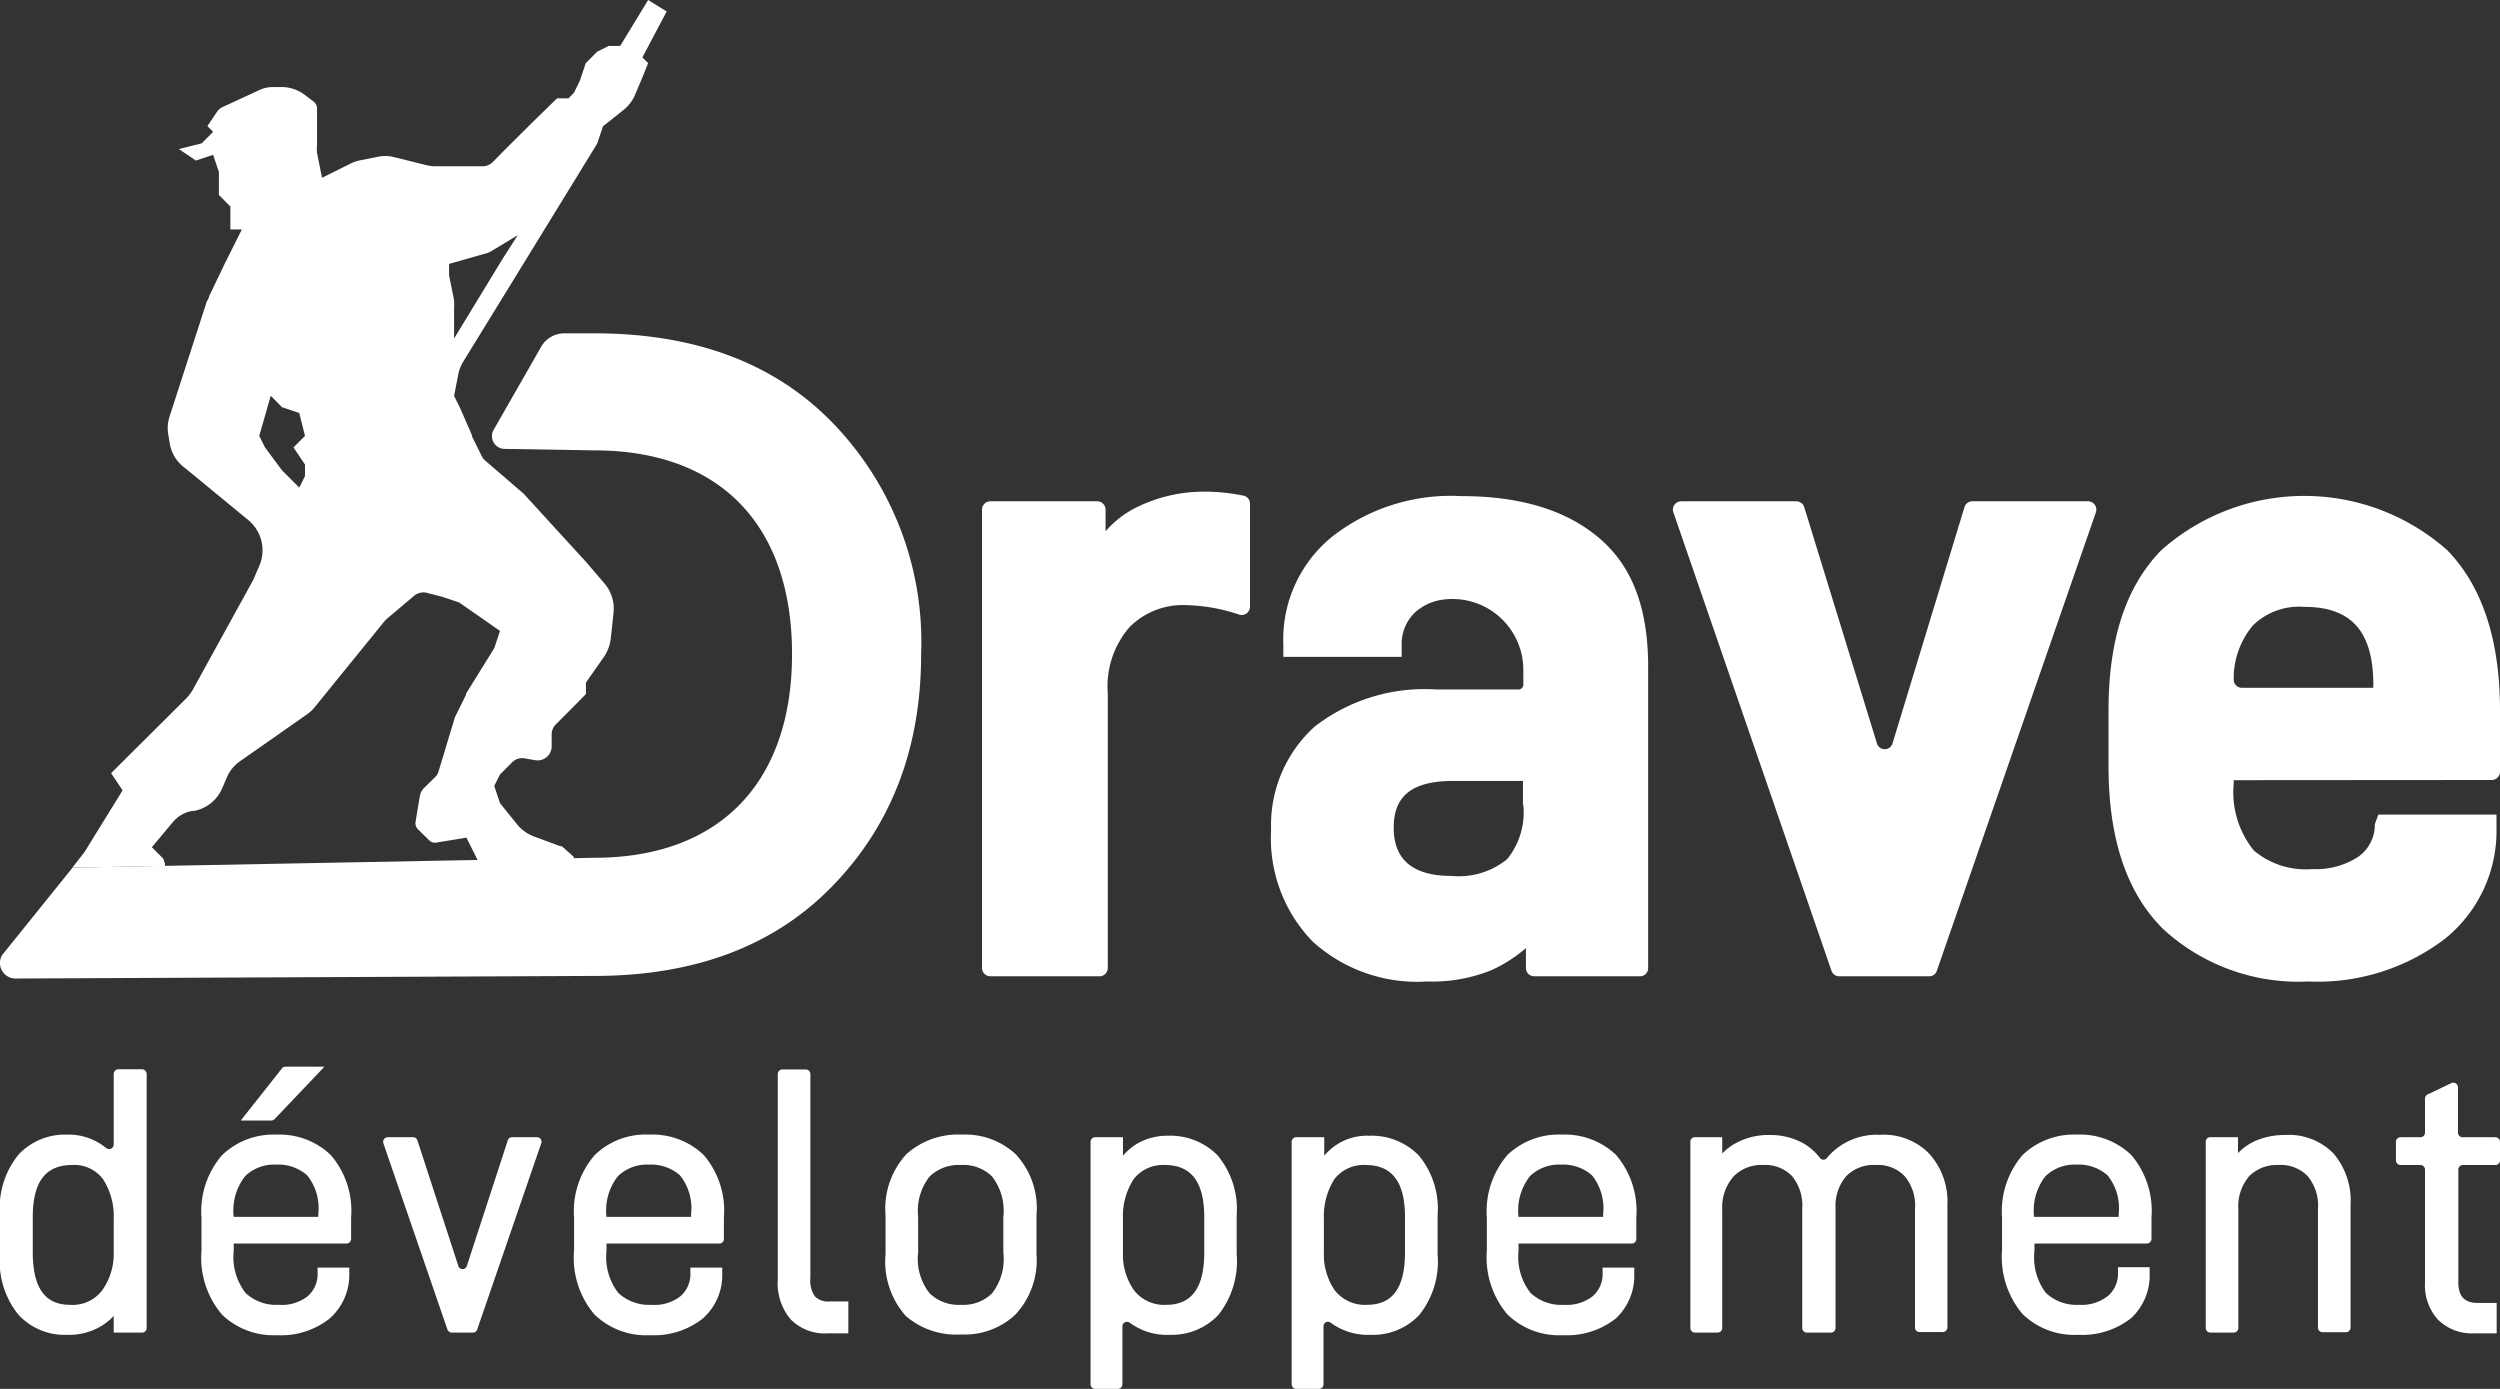 <svg xmlns="http://www.w3.org/2000/svg" viewBox="0 0 135 75"><rect x="0" y="0" width="135" height="75" fill="#333333" stroke="none"/><defs><style>.cls-1{fill:#fff;}</style></defs><title>Drave logo white SVG 135x75</title><g id="Layer_2" data-name="Layer 2"><g id="Layer_1-2" data-name="Layer 1"><path class="cls-1" d="M7.92,58V71.71a.25.25,0,0,1-.25.25H6.14v-.9a3.06,3.06,0,0,1-.8.62,3.38,3.38,0,0,1-1.73.4A3.39,3.39,0,0,1,1,71a4.58,4.58,0,0,1-1-3.29V65.63a4.57,4.57,0,0,1,1-3.28,3.43,3.43,0,0,1,2.61-1.08A3.19,3.19,0,0,1,5.74,62a.25.25,0,0,0,.4-.2V58a.26.26,0,0,1,.25-.26H7.67A.26.26,0,0,1,7.92,58ZM6.14,67.61V65.83a3.68,3.68,0,0,0-.58-2.16,1.94,1.94,0,0,0-1.67-.76c-1.42,0-2.12.9-2.12,2.8v1.92c0,1.91.66,2.83,2,2.83a2,2,0,0,0,1.73-.76A3.37,3.37,0,0,0,6.14,67.61Z"/><path class="cls-1" d="M13.26,69.82a2.42,2.42,0,0,0,1.79.64A2.28,2.28,0,0,0,16.61,70a1.58,1.58,0,0,0,.54-1.29v-.26h1.71v.3a3.13,3.13,0,0,1-1.06,2.45,4.22,4.22,0,0,1-2.85.9A4,4,0,0,1,12,71a4.72,4.72,0,0,1-1.12-3.45V65.75A4.62,4.62,0,0,1,12,62.37a4,4,0,0,1,2.93-1.1,4,4,0,0,1,2.93,1.1,4.62,4.62,0,0,1,1.1,3.38V66.9a.25.25,0,0,1-.25.25H12.62v.4A3.17,3.17,0,0,0,13.26,69.82Zm-.64-4.11v0h4.57v-.16a2.84,2.84,0,0,0-.6-2.08,2.35,2.35,0,0,0-1.68-.58,2.24,2.24,0,0,0-1.67.62A3,3,0,0,0,12.62,65.71Zm2.21-5.28a.27.27,0,0,1-.18.08H13l2.22-2.81a.24.24,0,0,1,.19-.1h2.11Z"/><path class="cls-1" d="M29.23,61.73,25.77,71.79a.24.24,0,0,1-.23.17H24.39a.26.26,0,0,1-.23-.17L20.7,61.73a.25.25,0,0,1,.23-.32h1.38a.24.24,0,0,1,.23.17l2.21,6.78a.24.24,0,0,0,.46,0l2.21-6.78a.24.24,0,0,1,.23-.17H29A.24.24,0,0,1,29.23,61.73Z"/><path class="cls-1" d="M33.39,69.82a2.44,2.44,0,0,0,1.8.64A2.27,2.27,0,0,0,36.74,70a1.58,1.58,0,0,0,.54-1.29v-.26H39v.3a3.12,3.12,0,0,1-1.05,2.45,4.25,4.25,0,0,1-2.85.9,4,4,0,0,1-3-1.12A4.72,4.72,0,0,1,31,67.51V65.75a4.62,4.62,0,0,1,1.12-3.38,3.93,3.93,0,0,1,2.93-1.1A4,4,0,0,1,38,62.37a4.61,4.61,0,0,1,1.09,3.38v1.16a.24.24,0,0,1-.24.24H32.75v.4A3.17,3.17,0,0,0,33.39,69.82Zm-.64-4.11v0h4.57v-.16a2.84,2.84,0,0,0-.6-2.08,2.34,2.34,0,0,0-1.67-.58,2.26,2.26,0,0,0-1.68.62A3,3,0,0,0,32.75,65.71Z"/><path class="cls-1" d="M42,69.1V58a.25.25,0,0,1,.25-.25h1.26a.25.25,0,0,1,.25.25V69A1.52,1.52,0,0,0,44,70a1,1,0,0,0,.81.28h1V72H44.71a2.59,2.59,0,0,1-2-.74A3,3,0,0,1,42,69.1Z"/><path class="cls-1" d="M47.82,67.71V65.63a4.36,4.36,0,0,1,1.12-3.3,4.17,4.17,0,0,1,3-1.06,4,4,0,0,1,2.91,1.06,4.28,4.28,0,0,1,1.12,3.3v2.08A4.31,4.31,0,0,1,54.82,71a4,4,0,0,1-2.91,1.06,4.16,4.16,0,0,1-3-1A4.43,4.43,0,0,1,47.82,67.71Zm6.36-.08V65.71a3,3,0,0,0-.61-2.18,2.19,2.19,0,0,0-1.66-.62,2.27,2.27,0,0,0-1.71.62,3,3,0,0,0-.62,2.18v1.92a3,3,0,0,0,.62,2.21,2.27,2.27,0,0,0,1.71.62,2.19,2.19,0,0,0,1.66-.62A3,3,0,0,0,54.18,67.63Z"/><path class="cls-1" d="M66.78,65.63v2.08a4.67,4.67,0,0,1-1,3.31,3.47,3.47,0,0,1-2.6,1.06A3.37,3.37,0,0,1,61,71.42a.25.25,0,0,0-.39.2v3.13a.25.25,0,0,1-.24.25H59.13a.25.25,0,0,1-.24-.25V61.66a.25.25,0,0,1,.24-.25h1.51v1a3.11,3.11,0,0,1,.78-.66,3.24,3.24,0,0,1,1.65-.42,3.58,3.58,0,0,1,2.68,1.06A4.53,4.53,0,0,1,66.78,65.63Zm-1.75.1c0-1.9-.7-2.82-2.13-2.82a2,2,0,0,0-1.68.76,3.68,3.68,0,0,0-.58,2.16v1.78a3.35,3.35,0,0,0,.6,2.07,2.06,2.06,0,0,0,1.74.78c1.37,0,2.05-.92,2.05-2.83Z"/><path class="cls-1" d="M77.63,65.63v2.08a4.62,4.62,0,0,1-1,3.31A3.44,3.44,0,0,1,74,72.08a3.38,3.38,0,0,1-2.15-.66.24.24,0,0,0-.38.2v3.13a.25.25,0,0,1-.25.25H70a.25.25,0,0,1-.25-.25V61.65a.25.25,0,0,1,.25-.24h1.51v1a3,3,0,0,1,2.43-1.08,3.56,3.56,0,0,1,2.67,1.06A4.49,4.49,0,0,1,77.63,65.63Zm-1.76.1c0-1.9-.69-2.82-2.13-2.82a2,2,0,0,0-1.68.76,3.76,3.76,0,0,0-.57,2.16v1.78a3.41,3.41,0,0,0,.59,2.07,2.06,2.06,0,0,0,1.74.78c1.38,0,2.05-.92,2.05-2.83Z"/><path class="cls-1" d="M82.65,69.82a2.44,2.44,0,0,0,1.8.64A2.27,2.27,0,0,0,86,70a1.58,1.58,0,0,0,.54-1.29v-.26h1.71v.3a3.15,3.15,0,0,1-1,2.45,4.25,4.25,0,0,1-2.85.9,4,4,0,0,1-3-1.12,4.76,4.76,0,0,1-1.11-3.45V65.75a4.66,4.66,0,0,1,1.11-3.38,4,4,0,0,1,2.94-1.1,4,4,0,0,1,2.93,1.1,4.66,4.66,0,0,1,1.09,3.38v1.16a.24.24,0,0,1-.24.24H82v.4A3.17,3.17,0,0,0,82.65,69.82ZM82,65.71v0h4.57v-.16a2.84,2.84,0,0,0-.6-2.08,2.34,2.34,0,0,0-1.67-.58,2.26,2.26,0,0,0-1.68.62A3,3,0,0,0,82,65.71Z"/><path class="cls-1" d="M93,62.29a3,3,0,0,1,.85-.62,3.64,3.64,0,0,1,1.68-.38,3.67,3.67,0,0,1,1.87.46,3.13,3.13,0,0,1,.88.78.23.23,0,0,0,.37,0,3.51,3.51,0,0,1,2.86-1.25,3.44,3.44,0,0,1,2.65,1,3.85,3.85,0,0,1,1,2.78v6.62a.25.25,0,0,1-.24.25h-1.27a.24.24,0,0,1-.24-.25V65.29a2.47,2.47,0,0,0-.56-1.78,2,2,0,0,0-1.56-.6,2.06,2.06,0,0,0-1.59.6,2.45,2.45,0,0,0-.58,1.72v6.48a.25.25,0,0,1-.24.25H97.57a.25.25,0,0,1-.25-.25V65.29a2.51,2.51,0,0,0-.55-1.78,2,2,0,0,0-1.56-.6,2.1,2.1,0,0,0-1.58.6A2.5,2.5,0,0,0,93,65.29v6.42a.25.25,0,0,1-.25.25H91.52a.25.25,0,0,1-.24-.25V61.65a.24.24,0,0,1,.24-.24H93Z"/><path class="cls-1" d="M110.48,69.82a2.43,2.43,0,0,0,1.79.64,2.28,2.28,0,0,0,1.56-.48,1.58,1.58,0,0,0,.54-1.29v-.26h1.71v.3a3.15,3.15,0,0,1-1,2.45,4.26,4.26,0,0,1-2.86.9,4,4,0,0,1-3-1.12,4.76,4.76,0,0,1-1.11-3.45V65.75a4.66,4.66,0,0,1,1.11-3.38,4,4,0,0,1,2.93-1.1,4,4,0,0,1,2.94,1.1,4.66,4.66,0,0,1,1.09,3.38V66.9a.25.25,0,0,1-.25.25h-6.07v.4A3.17,3.17,0,0,0,110.48,69.82Zm-.64-4.11v0h4.57v-.16a2.84,2.84,0,0,0-.6-2.08,2.35,2.35,0,0,0-1.68-.58,2.26,2.26,0,0,0-1.67.62A3,3,0,0,0,109.84,65.71Z"/><path class="cls-1" d="M120.85,62.27a3,3,0,0,1,.85-.62,3.9,3.9,0,0,1,1.68-.36,3.37,3.37,0,0,1,2.63,1,3.92,3.92,0,0,1,.92,2.78v6.62a.25.25,0,0,1-.24.25h-1.27a.25.25,0,0,1-.25-.25V65.29a2.47,2.47,0,0,0-.56-1.78,2,2,0,0,0-1.57-.6,2.1,2.1,0,0,0-1.58.6,2.5,2.5,0,0,0-.59,1.78v6.42a.25.25,0,0,1-.25.25h-1.27a.25.25,0,0,1-.24-.25V61.65a.24.24,0,0,1,.24-.24h1.5Z"/><path class="cls-1" d="M133.82,70.36h1V72H133.6a2.59,2.59,0,0,1-1.95-.74,2.75,2.75,0,0,1-.7-2v-6.1a.25.25,0,0,0-.25-.25h-1.07a.25.25,0,0,1-.25-.25v-1a.25.25,0,0,1,.25-.25h1.07a.25.25,0,0,0,.25-.25V59.32a.26.26,0,0,1,.14-.22l1.28-.61a.25.25,0,0,1,.36.23v2.44a.25.25,0,0,0,.25.25h1.77a.25.25,0,0,1,.25.25v1a.25.25,0,0,1-.25.25H133a.25.25,0,0,0-.25.25v6C132.73,70,133.07,70.36,133.82,70.36Z"/><path class="cls-1" d="M3.92,46.85.11,51.58a.84.84,0,0,0,.72,1.26l31.26-.14c5.37,0,9.66-1.58,12.82-4.81s4.83-7.39,4.83-12.55a17,17,0,0,0-4.83-12.56C41.75,19.56,37.46,18,32.09,18H30.47a1.44,1.44,0,0,0-1.25.73l-2.58,4.51a.69.69,0,0,0,.58,1l4.87.08c6.83,0,10.68,4.07,10.68,11s-3.9,11-10.68,11"/><path class="cls-1" d="M36,.62,35,0,33.49,2.48h-.62l-.62.31-.62.62-.31.93L31,5l-.3.31h-.62L28.85,6.51,27.3,8.05l-.7.71a.79.79,0,0,1-.54.22H23.53a2.14,2.14,0,0,1-.5-.06l-1.77-.44a1.87,1.87,0,0,0-.91,0l-.82.16A2.28,2.28,0,0,0,19,8.8l-1.61.8-.27-1.34a2,2,0,0,1,0-.41v-2a.47.47,0,0,0-.18-.36l-.5-.38a2.08,2.08,0,0,0-1.25-.41h-.44a1.75,1.75,0,0,0-.78.18L12,5.79a.73.73,0,0,0-.29.26l-.51.76.31.31-.62.62-1.23.31.92.62.93-.31.31.93v1.24l.62.62v1.24h.62l-.77,1.54-.16.32L11.29,16c0,.1-.09.2-.13.3l-2,6.18a2,2,0,0,0-.07,1l.1.59A2.06,2.06,0,0,0,10,25.28l3.45,2.84A2.11,2.11,0,0,1,14,30.56l-.28.65-.07.15-3.22,5.85a2.47,2.47,0,0,1-.36.49L6,41.75l.62.93L4.57,46l-.66.85,5-.09,0-.11-.09-.28-.62-.62,1.13-1.35a1.72,1.72,0,0,1,1.06-.61l.09,0A2.07,2.07,0,0,0,12,42.56l.25-.58a2.05,2.05,0,0,1,.72-.88l3.6-2.52a2,2,0,0,0,.43-.4l3.71-4.57a1.85,1.85,0,0,1,.28-.28l1.4-1.18A.79.79,0,0,1,23,32l.86.22.93.31L27,34.07l-.31.93-1.52,2.45a.21.21,0,0,0,0,.06l-.57,1.15a.61.61,0,0,0-.05.12l-.86,2.85a.69.69,0,0,1-.19.33l-.62.61a.84.84,0,0,0-.21.42l-.23,1.39a.46.46,0,0,0,.12.39l.61.6a.43.43,0,0,0,.39.13l1.63-.27.12.25.5,1,5.21-.1-.06-.13-.63-.56-.09,0-1.43-.53a2.12,2.12,0,0,1-.89-.65L27,43.37l-.31-.93.31-.62.65-.65a.76.76,0,0,1,.67-.22l.58.1a.76.76,0,0,0,.89-.75v-.64a.77.77,0,0,1,.22-.54l.71-.71.92-.93v-.62l1-1.43a2.23,2.23,0,0,0,.34-.93l.15-1.4a2.09,2.09,0,0,0-.47-1.57l-1-1.17-3.32-3.63a1,1,0,0,0-.18-.17l-1.95-1.68a.75.75,0,0,1-.19-.24l-.53-1.07,0-.06L24.83,22l-.31-.62.23-1.18a2.1,2.1,0,0,1,.27-.68l3.43-5.58,3.8-6.19.31-.93,1.12-.89a2.11,2.11,0,0,0,.63-.85l.42-1L35,3.41l-.31-.31ZM16.47,25.09v.62l-.31.62-.89-.89-.07-.08-.89-1.2L14,23.54l.62-2.17.61.62.93.31.31,1.24-.62.62Zm10.7-11.16-2.65,4.35V16.62a3,3,0,0,0,0-.41l-.27-1.34v-.62l1.13-.32.94-.27.18-.08,1.46-.88Z"/><path class="cls-1" d="M67.5,27.2v5.57a.45.45,0,0,1-.58.42,9.48,9.48,0,0,0-2.82-.51A4.05,4.05,0,0,0,61,33.86a4.87,4.87,0,0,0-1.18,3.57V52.27a.45.45,0,0,1-.44.45H53.47a.45.45,0,0,1-.44-.45V27.52a.45.45,0,0,1,.44-.45h5.79a.45.45,0,0,1,.44.45v1.17a5.32,5.32,0,0,1,1.75-1.33A8.19,8.19,0,0,1,65,26.55a10.44,10.44,0,0,1,2.12.21A.44.44,0,0,1,67.5,27.2Z"/><path class="cls-1" d="M89,36V52.27a.44.44,0,0,1-.44.45H82.84a.45.45,0,0,1-.44-.45V51.2a7.91,7.91,0,0,1-1.84,1.18,8.53,8.53,0,0,1-3.5.62,8.39,8.39,0,0,1-6.2-2.18,8,8,0,0,1-2.22-6A7.16,7.16,0,0,1,71,39.23a9.69,9.69,0,0,1,6.53-2H82a.26.26,0,0,0,.26-.26v-.71a3.83,3.83,0,0,0-4.58-3.84,2.88,2.88,0,0,0-1.19.58,2.35,2.35,0,0,0-.8,1.85v.62H69.3v-.66A7.14,7.14,0,0,1,72,28.93a10.41,10.41,0,0,1,6.9-2.14c3.22,0,5.73.76,7.53,2.33S89,33,89,36Zm-6.76,7.46V42.17H78.48c-2.23,0-3.22.81-3.22,2.52s1,2.61,3.12,2.61a4.14,4.14,0,0,0,3-.9A4,4,0,0,0,82.26,43.46Z"/><path class="cls-1" d="M113.18,27.66l-8.59,24.76a.43.43,0,0,1-.41.3H99.32a.44.44,0,0,1-.42-.3L90.36,27.66a.45.45,0,0,1,.42-.59H97a.45.45,0,0,1,.43.32l3.92,12.74a.44.44,0,0,0,.85,0l3.88-12.74a.44.44,0,0,1,.42-.32h6.24A.45.45,0,0,1,113.18,27.66Z"/><path class="cls-1" d="M120.62,42.13v.19a5,5,0,0,0,1.09,3.61,4.35,4.35,0,0,0,3.17,1,4.16,4.16,0,0,0,2.46-.66,2.1,2.1,0,0,0,.9-1.76l.19-.52h6.38v.71a7.47,7.47,0,0,1-2.79,6A11.34,11.34,0,0,1,124.64,53a10.79,10.79,0,0,1-7.85-2.85c-1.94-1.94-2.93-4.84-2.93-8.78v-3c0-3.85.94-6.7,2.84-8.65a11.63,11.63,0,0,1,15.46,0c1.89,1.95,2.84,4.85,2.84,8.65v3.3a.45.45,0,0,1-.44.45Zm1-8.31a4.44,4.44,0,0,0-1,2.85.44.44,0,0,0,.44.47h7.1V37c0-2.9-1.18-4.23-3.74-4.23A3.57,3.57,0,0,0,121.61,33.82Z"/></g></g></svg>